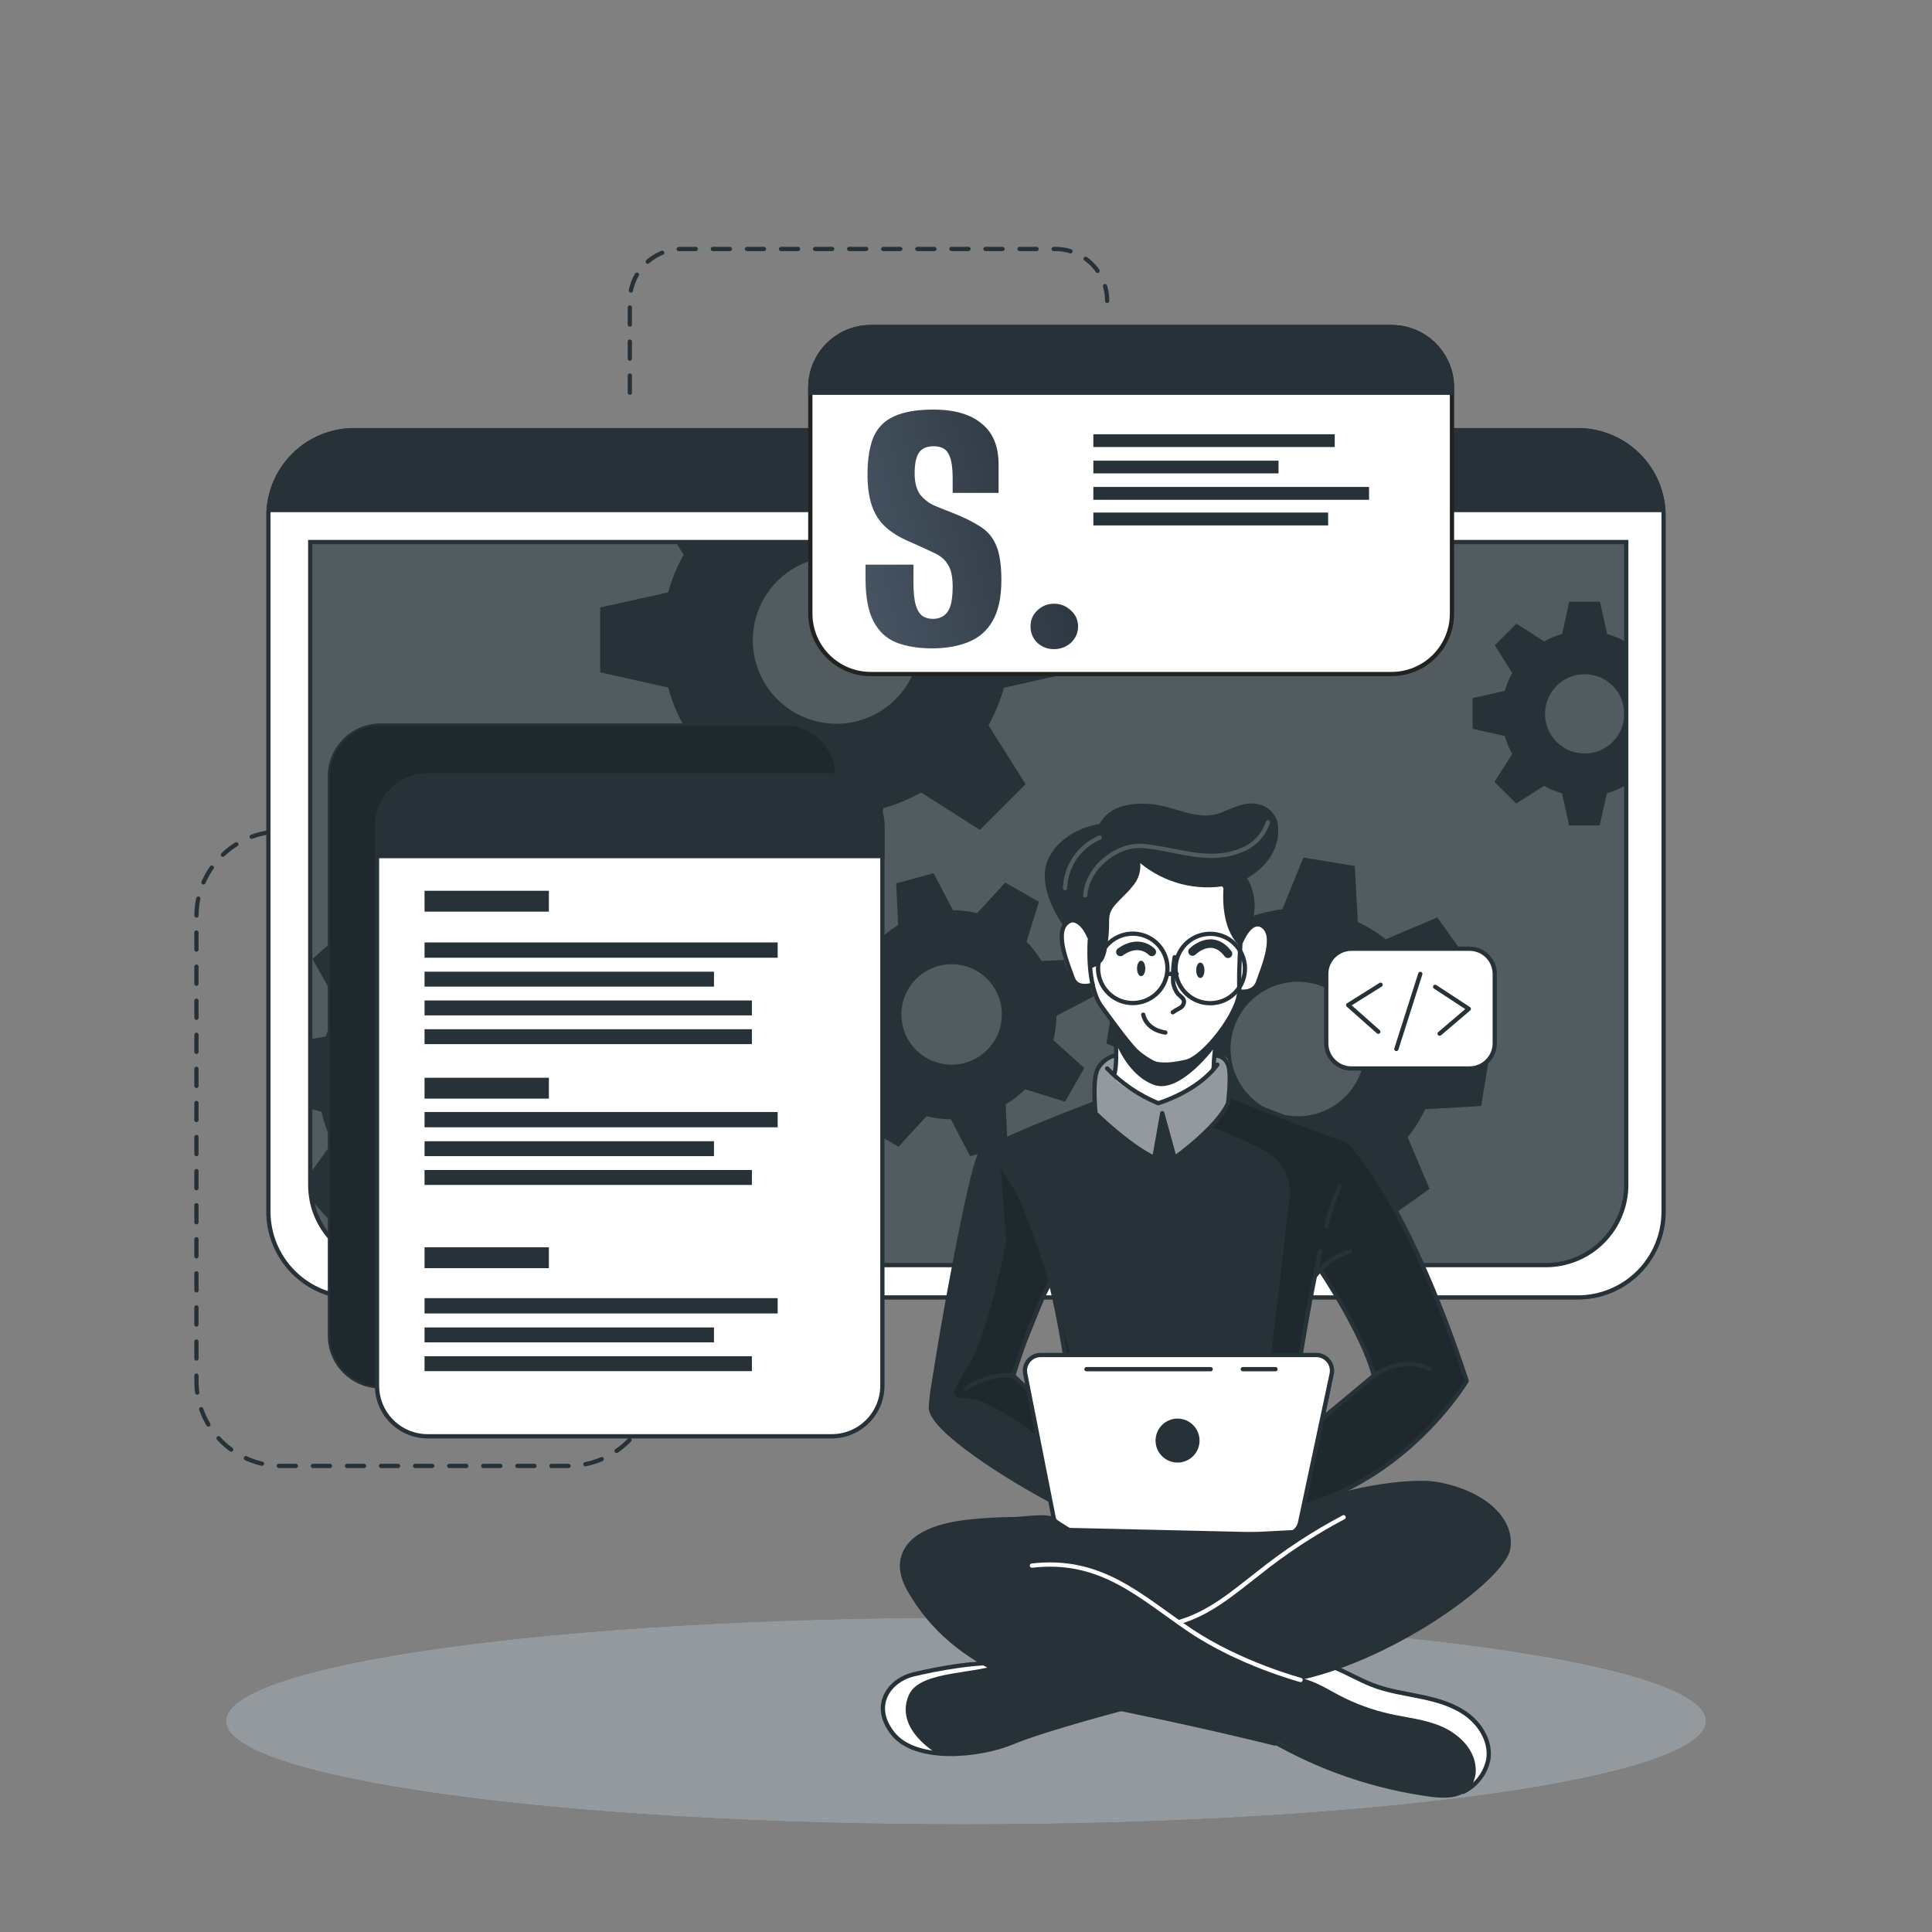 <svg width="500" height="500" viewBox="0 0 500 500" fill="none" xmlns="http://www.w3.org/2000/svg">
<rect x="0" y="0" width="500" height="500" fill="#808080" stroke="none"/>
<path d="M78.19 215.18H72.77C66.954 215.18 61.376 217.49 57.263 221.603C53.15 225.716 50.84 231.293 50.84 237.11V357.45C50.84 363.266 53.15 368.844 57.263 372.957C61.376 377.069 66.954 379.38 72.77 379.38H147.13C152.946 379.38 158.524 377.069 162.637 372.957C166.749 368.844 169.06 363.266 169.06 357.45" stroke="#263238" stroke-width="1.103" stroke-linecap="round" stroke-linejoin="round" stroke-dasharray="4.41 4.41"/>
<path d="M163 101.63V77.86C163 74.303 164.411 70.892 166.923 68.374C169.435 65.856 172.843 64.438 176.4 64.43H273.1C276.662 64.43 280.078 65.845 282.596 68.363C285.115 70.882 286.53 74.298 286.53 77.86" stroke="#263238" stroke-width="1.103" stroke-linecap="round" stroke-linejoin="round" stroke-dasharray="4.41 4.41"/>
<path d="M250 472.161C355.774 472.161 441.52 460.18 441.52 445.401C441.52 430.621 355.774 418.641 250 418.641C144.226 418.641 58.48 430.621 58.48 445.401C58.48 460.18 144.226 472.161 250 472.161Z" fill="#263238"/>
<path opacity="0.5" d="M250 472.161C355.774 472.161 441.52 460.18 441.52 445.401C441.52 430.621 355.774 418.641 250 418.641C144.226 418.641 58.48 430.621 58.48 445.401C58.48 460.18 144.226 472.161 250 472.161Z" fill="white"/>
<path d="M430.54 133.52V313.58C430.54 319.466 428.202 325.112 424.041 329.275C419.88 333.438 414.236 335.778 408.35 335.78H91.65C85.764 335.778 80.12 333.438 75.959 329.275C71.797 325.112 69.46 319.466 69.46 313.58V133.52C69.46 132.99 69.46 132.52 69.53 131.96C69.92 126.359 72.419 121.114 76.525 117.284C80.63 113.453 86.035 111.322 91.65 111.32H408.35C413.971 111.323 419.382 113.459 423.488 117.298C427.594 121.137 430.09 126.392 430.47 132C430.52 132.48 430.54 133 430.54 133.52Z" fill="white" stroke="#263238" stroke-width="1.103" stroke-linecap="round" stroke-linejoin="round"/>
<path d="M80.26 140.281H420.87V306.611C420.87 312.128 418.678 317.418 414.778 321.319C410.877 325.22 405.586 327.411 400.07 327.411H101.07C95.553 327.411 90.263 325.22 86.362 321.319C82.461 317.418 80.27 312.128 80.27 306.611V140.281H80.26Z" fill="#263238"/>
<path opacity="0.2" d="M420.88 140.281V306.611C420.909 312.097 418.759 317.37 414.901 321.27C411.044 325.171 405.796 327.38 400.31 327.411H100.83C95.344 327.38 90.096 325.171 86.239 321.27C82.381 317.37 80.231 312.097 80.26 306.611V140.281H420.88Z" fill="white"/>
<path d="M430.47 131.999H69.53C69.92 126.398 72.419 121.153 76.525 117.323C80.63 113.492 86.035 111.361 91.65 111.359H408.35C413.965 111.361 419.37 113.492 423.475 117.323C427.58 121.153 430.08 126.398 430.47 131.999Z" fill="#263238" stroke="#263238" stroke-width="1.103" stroke-miterlimit="10"/>
<path d="M113.88 121.641C113.88 122.418 113.65 123.178 113.218 123.824C112.786 124.471 112.172 124.974 111.454 125.272C110.736 125.569 109.946 125.647 109.183 125.495C108.421 125.344 107.721 124.969 107.171 124.42C106.621 123.87 106.247 123.17 106.096 122.408C105.944 121.645 106.022 120.855 106.319 120.137C106.617 119.419 107.12 118.805 107.767 118.373C108.413 117.941 109.173 117.711 109.95 117.711C110.992 117.711 111.992 118.125 112.729 118.862C113.466 119.599 113.88 120.599 113.88 121.641Z" fill="#263238"/>
<path d="M130.5 121.641C130.5 122.418 130.27 123.178 129.838 123.824C129.406 124.471 128.792 124.974 128.074 125.272C127.356 125.569 126.566 125.647 125.803 125.495C125.041 125.344 124.341 124.969 123.791 124.42C123.242 123.87 122.867 123.17 122.716 122.408C122.564 121.645 122.642 120.855 122.939 120.137C123.237 119.419 123.74 118.805 124.387 118.373C125.033 117.941 125.793 117.711 126.57 117.711C127.612 117.711 128.612 118.125 129.349 118.862C130.086 119.599 130.5 120.599 130.5 121.641Z" fill="#263238"/>
<path d="M143.19 125.571C145.36 125.571 147.12 123.811 147.12 121.641C147.12 119.47 145.36 117.711 143.19 117.711C141.019 117.711 139.26 119.47 139.26 121.641C139.26 123.811 141.019 125.571 143.19 125.571Z" fill="#263238"/>
<path d="M420.87 140.281V306.611C420.87 312.128 418.679 317.418 414.778 321.319C410.877 325.22 405.587 327.411 400.07 327.411H101.07C96.255 327.41 91.59 325.739 87.87 322.683C84.15 319.627 81.605 315.374 80.67 310.651V310.591C80.416 309.273 80.289 307.934 80.29 306.591V140.281H420.87Z" stroke="#263238" stroke-width="1.103" stroke-miterlimit="10"/>
<path d="M420.55 166C419.092 165.181 417.541 164.54 415.93 164.09L414.06 155.74H406.12L404.27 164.09C402.65 164.532 401.092 165.174 399.63 166L392.46 161.41L386.85 167L391.36 174.17C390.534 175.632 389.893 177.191 389.45 178.81L381.1 180.66V188.6L389.45 190.47C389.888 192.098 390.53 193.664 391.36 195.13L386.77 202.35L392.39 207.96L399.6 203.37C401.059 204.198 402.614 204.843 404.23 205.29L406.09 213.63H414L415.86 205.29C417.472 204.839 419.023 204.194 420.48 203.37L420.85 203.61V165.8L420.55 166ZM410.11 195C408.08 195 406.096 194.398 404.409 193.27C402.721 192.143 401.406 190.54 400.63 188.664C399.854 186.789 399.651 184.725 400.048 182.735C400.445 180.744 401.423 178.916 402.859 177.482C404.295 176.047 406.124 175.071 408.115 174.676C410.105 174.281 412.169 174.486 414.043 175.264C415.918 176.042 417.52 177.359 418.646 179.047C419.772 180.736 420.372 182.721 420.37 184.75C420.37 186.097 420.105 187.431 419.589 188.675C419.073 189.919 418.317 191.05 417.364 192.002C416.412 192.954 415.28 193.708 414.036 194.223C412.791 194.737 411.457 195.002 410.11 195Z" fill="#263238"/>
<path d="M277.45 174.051V157.311L259.85 153.401C258.9 150 257.558 146.722 255.85 143.631L257.98 140.281H174.88L176.93 143.541C175.201 146.618 173.858 149.896 172.93 153.301L155.32 157.221V174.001L172.93 177.931C173.858 181.362 175.201 184.666 176.93 187.771L167.26 202.981L179.11 214.821L194.31 205.141C197.393 206.876 200.673 208.236 204.08 209.191L208 226.741H224.7L228.64 209.151C232.035 208.191 235.305 206.831 238.38 205.101L253.59 214.781L265.43 202.941L255.82 187.731C257.523 184.646 258.866 181.374 259.82 177.981L277.45 174.051ZM216.45 187.311C212.172 187.311 207.99 186.043 204.433 183.666C200.876 181.289 198.103 177.911 196.466 173.959C194.829 170.006 194.401 165.657 195.235 161.461C196.07 157.266 198.13 153.412 201.155 150.387C204.18 147.362 208.034 145.301 212.23 144.467C216.426 143.632 220.775 144.061 224.727 145.698C228.68 147.335 232.058 150.107 234.435 153.664C236.811 157.221 238.08 161.403 238.08 165.681C238.081 168.522 237.523 171.335 236.436 173.96C235.349 176.585 233.756 178.97 231.747 180.979C229.739 182.988 227.354 184.581 224.729 185.667C222.104 186.754 219.291 187.313 216.45 187.311Z" fill="#263238"/>
<path d="M166.38 289L167.09 275.71L153.32 271.83C152.681 269.099 151.735 266.449 150.5 263.93L158.82 252.25L149.9 242.36L137.44 249.36C135.058 247.862 132.511 246.643 129.85 245.73L127.47 231.61L114.19 231L110.35 244.81C107.614 245.424 104.961 246.364 102.45 247.61L90.78 239.3L80.87 248.21L87.93 260.68C86.416 263.051 85.194 265.596 84.29 268.26L80.29 268.92V286.92L83.21 287.74C83.816 290.48 84.752 293.136 86 295.65L80.26 303.7L80.64 310.59V310.65L86.57 317.22L99.05 310.17C101.427 311.699 103.983 312.932 106.66 313.84L109 327.4L109.11 327.97L122.39 328.67L122.74 327.4L126.23 314.87C128.978 314.255 131.643 313.315 134.17 312.07L145.82 320.37L155.72 311.47L148.72 298.99C150.219 296.622 151.425 294.08 152.31 291.42L166.38 289ZM131.11 268.25C128.835 265.72 125.861 263.921 122.564 263.081C119.266 262.242 115.794 262.399 112.586 263.533C109.378 264.667 106.579 266.727 104.542 269.452C102.505 272.178 101.322 275.446 101.143 278.844C100.964 282.242 101.796 285.616 103.535 288.541C105.275 291.465 107.842 293.808 110.913 295.273C113.984 296.738 117.42 297.26 120.787 296.771C124.155 296.283 127.302 294.807 129.83 292.53C133.205 289.48 135.235 285.217 135.475 280.674C135.715 276.131 134.145 271.678 131.11 268.29V268.25Z" fill="#263238"/>
<path d="M272.6 269.19C273.114 267.132 273.386 265.021 273.41 262.9L282.96 257.9L280.32 248.21L269.54 248.71C268.448 246.899 267.149 245.221 265.67 243.71L268.86 233.4L260.16 228.4L252.88 236.34C250.825 235.844 248.723 235.576 246.61 235.54L241.61 225.99L231.93 228.62L232.44 239.41C230.629 240.502 228.951 241.801 227.44 243.28L217.12 240.09L212.12 248.78L220.12 256.05C219.602 258.1 219.337 260.206 219.33 262.32L209.76 267.32L212.4 277L223.2 276.49C224.27 278.311 225.564 279.99 227.05 281.49L223.84 291.75L232.55 296.75L239.79 288.87C241.847 289.388 243.959 289.653 246.08 289.66L251.08 299.22L260.76 296.59L260.33 287.37L260.26 285.79C262.096 284.709 263.795 283.41 265.32 281.92L275.63 285.12L279.89 277.68L280.61 276.42L272.6 269.19ZM249.73 275.07C247.247 275.755 244.618 275.687 242.174 274.875C239.73 274.063 237.583 272.543 236.004 270.509C234.425 268.475 233.486 266.017 233.306 263.449C233.125 260.88 233.712 258.316 234.991 256.081C236.27 253.846 238.184 252.041 240.49 250.895C242.796 249.75 245.391 249.315 247.944 249.646C250.498 249.977 252.896 251.059 254.834 252.754C256.772 254.45 258.163 256.683 258.83 259.17C259.719 262.485 259.261 266.017 257.556 268.996C255.852 271.974 253.038 274.158 249.73 275.07Z" fill="#263238"/>
<path d="M383.32 286.23L385.52 272.93L372.06 267.52C371.754 264.685 371.106 261.898 370.13 259.22L379.82 248.43L371.98 237.43L358.62 243.1C356.402 241.322 353.978 239.818 351.4 238.62L350.62 224.13L337.32 221.93L331.87 235.33C329.048 235.661 326.273 236.316 323.6 237.28L312.78 227.59L301.83 235.43L307.51 248.78C305.946 250.731 304.589 252.839 303.46 255.07C303.31 255.38 303.15 255.69 303.01 256L288.53 256.8L286.32 270.08L288.5 270.96L299.78 275.51C300.088 278.331 300.736 281.104 301.71 283.77L292 294.63L299.85 305.63L313.2 299.93C315.411 301.724 317.832 303.241 320.41 304.45L321.16 318.87L334.45 321.07L339.89 307.77C342.718 307.461 345.499 306.809 348.17 305.83L358.97 315.52L369.97 307.67L364.29 294.31C366.099 292.09 367.627 289.654 368.84 287.06L383.32 286.23ZM346.02 285.63C343.222 287.637 339.891 288.77 336.45 288.884C333.008 288.999 329.61 288.09 326.684 286.273C323.759 284.456 321.438 281.812 320.016 278.676C318.593 275.54 318.132 272.053 318.692 268.655C319.251 265.257 320.806 262.102 323.159 259.587C325.512 257.073 328.558 255.313 331.912 254.53C335.265 253.747 338.775 253.976 341.999 255.188C345.222 256.4 348.013 258.541 350.02 261.34C352.708 265.094 353.794 269.762 353.04 274.317C352.286 278.872 349.754 282.942 346 285.63H346.02Z" fill="#263238"/>
<path d="M203.08 187.77H98.5C91.26 187.77 85.39 193.639 85.39 200.88V345.67C85.39 352.91 91.26 358.78 98.5 358.78H203.08C210.321 358.78 216.19 352.91 216.19 345.67V200.88C216.19 193.639 210.321 187.77 203.08 187.77Z" fill="#263238" stroke="#263238" stroke-width="1.103" stroke-miterlimit="10"/>
<path opacity="0.2" d="M203.08 187.77H98.5C91.26 187.77 85.39 193.639 85.39 200.88V345.67C85.39 352.91 91.26 358.78 98.5 358.78H203.08C210.321 358.78 216.19 352.91 216.19 345.67V200.88C216.19 193.639 210.321 187.77 203.08 187.77Z" fill="black"/>
<path d="M228.36 213.799V358.589C228.362 360.312 228.024 362.018 227.365 363.609C226.707 365.201 225.742 366.648 224.524 367.866C223.307 369.085 221.861 370.051 220.27 370.711C218.678 371.37 216.973 371.709 215.25 371.709H110.67C108.949 371.708 107.244 371.368 105.654 370.708C104.064 370.048 102.62 369.081 101.403 367.863C100.187 366.644 99.222 365.198 98.564 363.607C97.907 362.016 97.569 360.311 97.57 358.589V213.799C97.57 210.324 98.95 206.991 101.407 204.533C103.863 202.075 107.195 200.692 110.67 200.689H215.25C218.727 200.689 222.062 202.071 224.52 204.529C226.979 206.988 228.36 210.322 228.36 213.799Z" fill="white" stroke="#263238" stroke-width="1.103" stroke-linecap="round" stroke-linejoin="round"/>
<path d="M228.36 213.799V221.549H97.57V213.799C97.57 210.324 98.95 206.991 101.407 204.533C103.863 202.075 107.195 200.692 110.67 200.689H215.25C218.727 200.689 222.062 202.071 224.52 204.529C226.979 206.988 228.36 210.322 228.36 213.799Z" fill="#263238" stroke="#263238" stroke-width="1.103" stroke-miterlimit="10"/>
<path d="M142.05 230.531H109.87V235.931H142.05V230.531Z" fill="#263238"/>
<path d="M142.05 278.92H109.87V284.32H142.05V278.92Z" fill="#263238"/>
<path d="M142.05 322.801H109.87V328.201H142.05V322.801Z" fill="#263238"/>
<path d="M201.26 243.9H109.87V247.86H201.26V243.9Z" fill="#263238"/>
<path d="M184.78 251.471H109.87V255.331H184.78V251.471Z" fill="#263238"/>
<path d="M194.59 258.92H109.87V262.78H194.59V258.92Z" fill="#263238"/>
<path d="M194.59 266.361H109.87V270.221H194.59V266.361Z" fill="#263238"/>
<path d="M201.26 287.781H109.87V291.741H201.26V287.781Z" fill="#263238"/>
<path d="M184.78 295.35H109.87V299.21H184.78V295.35Z" fill="#263238"/>
<path d="M194.59 302.801H109.87V306.661H194.59V302.801Z" fill="#263238"/>
<path d="M201.26 335.961H109.87V339.921H201.26V335.961Z" fill="#263238"/>
<path d="M184.78 343.541H109.87V347.401H184.78V343.541Z" fill="#263238"/>
<path d="M194.59 350.99H109.87V354.85H194.59V350.99Z" fill="#263238"/>
<path d="M375.77 100.29V158.81C375.77 160.864 375.365 162.897 374.579 164.794C373.793 166.691 372.641 168.414 371.188 169.866C369.736 171.318 368.012 172.469 366.114 173.254C364.217 174.038 362.183 174.442 360.13 174.44H225.35C223.297 174.442 221.263 174.038 219.366 173.254C217.468 172.469 215.744 171.318 214.291 169.866C212.839 168.414 211.687 166.691 210.901 164.794C210.115 162.897 209.71 160.864 209.71 158.81V100.29C209.713 96.143 211.361 92.167 214.294 89.234C217.226 86.302 221.203 84.653 225.35 84.65H360.13C364.278 84.65 368.256 86.298 371.189 89.231C374.122 92.164 375.77 96.142 375.77 100.29Z" fill="white" stroke="#222221" stroke-width="1.103" stroke-miterlimit="10"/>
<path d="M375.77 100.29V101.63H209.71V100.29C209.713 96.143 211.361 92.167 214.294 89.234C217.226 86.302 221.203 84.653 225.35 84.65H360.13C364.278 84.65 368.256 86.298 371.189 89.231C374.122 92.164 375.77 96.142 375.77 100.29Z" fill="#263238" stroke="#263238" stroke-width="1.103" stroke-miterlimit="10"/>
<path d="M234.11 95.941C233.775 96.277 233.347 96.506 232.882 96.599C232.416 96.692 231.933 96.645 231.494 96.464C231.055 96.282 230.68 95.975 230.416 95.58C230.152 95.185 230.011 94.721 230.011 94.246C230.011 93.771 230.152 93.306 230.416 92.912C230.68 92.517 231.055 92.209 231.494 92.028C231.933 91.846 232.416 91.799 232.882 91.892C233.347 91.985 233.775 92.215 234.11 92.551C234.557 93.002 234.807 93.611 234.807 94.246C234.807 94.88 234.557 95.49 234.11 95.941Z" fill="#263238"/>
<path d="M245.23 95.941C244.895 96.277 244.467 96.506 244.001 96.599C243.536 96.692 243.053 96.645 242.614 96.464C242.175 96.282 241.8 95.975 241.536 95.58C241.272 95.185 241.131 94.721 241.131 94.246C241.131 93.771 241.272 93.306 241.536 92.912C241.8 92.517 242.175 92.209 242.614 92.028C243.053 91.846 243.536 91.799 244.001 91.892C244.467 91.985 244.895 92.215 245.23 92.551C245.676 93.002 245.927 93.611 245.927 94.246C245.927 94.88 245.676 95.49 245.23 95.941Z" fill="#263238"/>
<path d="M256.35 95.941C256.015 96.277 255.587 96.506 255.121 96.599C254.656 96.692 254.173 96.645 253.734 96.464C253.295 96.282 252.92 95.975 252.656 95.58C252.392 95.185 252.251 94.721 252.251 94.246C252.251 93.771 252.392 93.306 252.656 92.912C252.92 92.517 253.295 92.209 253.734 92.028C254.173 91.846 254.656 91.799 255.121 91.892C255.587 91.985 256.015 92.215 256.35 92.551C256.797 93.002 257.047 93.611 257.047 94.246C257.047 94.88 256.797 95.49 256.35 95.941Z" fill="#263238"/>
<path d="M345.43 112.391H282.96V115.691H345.43V112.391Z" fill="#263238"/>
<path d="M330.88 119.221H282.96V122.511H330.88V119.221Z" fill="#263238"/>
<path d="M354.31 126.02H282.96V129.35H354.31V126.02Z" fill="#263238"/>
<path d="M343.72 132.65H282.96V135.98H343.72V132.65Z" fill="#263238"/>
<path d="M380.31 245.531H349.76C346.154 245.531 343.23 248.455 343.23 252.061V269.991C343.23 273.598 346.154 276.521 349.76 276.521H380.31C383.916 276.521 386.84 273.598 386.84 269.991V252.061C386.84 248.455 383.916 245.531 380.31 245.531Z" fill="white" stroke="#263238" stroke-width="1.103" stroke-linecap="round" stroke-linejoin="round"/>
<path d="M357.3 254.85L348.91 260.11L356.7 267.01" stroke="#263238" stroke-width="1.103" stroke-linecap="round" stroke-linejoin="round"/>
<path d="M372.58 267.511L380.12 261.091L371.42 255.391" stroke="#263238" stroke-width="1.103" stroke-linecap="round" stroke-linejoin="round"/>
<path d="M361.38 271.471L367.57 252.051" stroke="#263238" stroke-width="1.103" stroke-linecap="round" stroke-linejoin="round"/>
<path d="M296.86 440.471C296.86 440.471 267.86 448.781 263.81 450.221C260.13 451.521 250.15 455.021 242.66 453.931C241.937 453.827 241.222 453.674 240.52 453.471C232.93 451.211 229.52 449.101 228.52 444.331C227.52 439.561 231.3 436.041 234.94 433.791C238.58 431.541 258.32 429.191 258.32 429.191L263.09 430.591L296.86 440.471Z" fill="#263238"/>
<path d="M242.66 453.931C241.937 453.827 241.222 453.674 240.52 453.471C232.93 451.211 229.52 449.101 228.52 444.331C227.52 439.561 231.3 436.041 234.94 433.791C238.58 431.541 258.32 429.191 258.32 429.191L263.09 430.591C258.77 432.591 242.69 433.681 239.18 435.701C235.67 437.721 233.98 441.521 236.05 446.701C237.16 449.401 240.12 452.051 242.66 453.931Z" fill="white"/>
<path d="M292.5 441.651C292.5 441.651 270.72 447.291 262.08 450.901C253.44 454.511 236.97 456.091 231.08 448.651C225.19 441.211 230.4 434.791 236.27 433.361C242.14 431.931 254.01 429.681 260.49 430.591" stroke="#263238" stroke-width="1.103" stroke-linecap="round" stroke-linejoin="round"/>
<path d="M243.09 453.54C243.09 453.54 232.01 447.46 235.69 438.94C238.41 432.66 253.19 434.02 260.51 430.59" stroke="#263238" stroke-width="1.103" stroke-linecap="round" stroke-linejoin="round"/>
<path d="M385.19 455.28C384.89 458.28 383.84 461.09 380.84 462.86C378.84 464.04 376 464.74 371.93 464.7C361.76 464.57 342.64 457.3 342.64 457.3L324.74 447.4L334.05 432.67L336.6 428.67L343.18 430.15C343.18 430.15 348.63 433.24 354.11 435.7C359.59 438.16 372.9 438.7 377.59 442.47C382.28 446.24 385.7 450.34 385.19 455.28Z" fill="#263238"/>
<path d="M385.19 455.28C384.89 458.28 383.84 461.09 380.84 462.86C381.704 459.911 381.527 456.754 380.34 453.92C378.34 449.43 371.83 445.47 363.27 444.81C354.71 444.15 348.16 440.15 344.73 438.36C342.05 436.97 336.4 433.93 334.05 432.67L336.6 428.67L343.18 430.15C343.18 430.15 348.63 433.24 354.11 435.7C359.59 438.16 372.9 438.7 377.59 442.47C382.28 446.24 385.7 450.34 385.19 455.28Z" fill="white"/>
<path d="M328.71 450.18C341.595 457.67 355.836 462.534 370.61 464.49C373.87 464.88 377.66 464.94 379.84 462.49C380.42 461.783 380.852 460.966 381.109 460.088C381.367 459.21 381.446 458.289 381.34 457.38C380.95 452.78 377.08 449.14 372.84 447.31C368.6 445.48 363.93 445.06 359.42 444.05C354.935 443.039 350.599 441.453 346.52 439.33C343.28 437.64 340.15 435.59 336.58 434.83C333.01 434.07 328.76 434.99 326.85 438.11" stroke="#263238" stroke-width="1.103" stroke-linecap="round" stroke-linejoin="round"/>
<path d="M378.64 463.74C380.316 462.938 381.78 461.755 382.918 460.286C384.055 458.817 384.833 457.103 385.19 455.28C385.84 450.95 383.37 446.59 379.9 443.93C376.43 441.27 372.08 440.01 367.79 439.12C363.5 438.23 359.11 437.63 355 436C348.73 433.54 342.54 428.7 336 430.43" stroke="#263238" stroke-width="1.103" stroke-linecap="round" stroke-linejoin="round"/>
<path d="M348.91 295.261L318.62 283.741L318.24 283.591C318.24 283.591 318.35 282.791 318.44 281.591C318.63 279.171 318.73 275.231 317.59 273.901C315.9 271.901 311.12 273.581 306.45 271.441C301.78 269.301 293.15 273.131 293.15 273.131C293.15 273.131 286.91 271.981 284.15 276.481C282.75 280.111 283.23 285.481 283.23 285.481L282.66 285.681C279.05 287.031 259.41 294.421 255.26 297.391C250.67 300.641 245.59 334.011 243.96 343.811C242.33 353.611 239.43 362.441 240.9 365.811C242.37 369.181 263.47 385.431 275.61 389.621C287.75 393.811 330.8 392.621 330.8 392.621C330.8 392.621 331.5 392.431 332.75 392.031C340.03 389.691 365.86 380.031 379.57 357.351C379.59 357.391 366.31 313.861 348.91 295.261ZM267.07 351.391C264.84 352.971 266.07 359.091 266.07 359.091L262.28 355.751L271.8 332.341L275.86 350.341C275.86 350.341 269.3 349.821 267.07 351.391ZM343.23 366.261C342.18 366.801 346.23 355.551 344.31 353.001C342.39 350.451 336.6 350.691 336.6 350.691L337.09 347.621L340.52 330.021L341.66 328.671C341.66 328.671 353.44 348.861 355.55 355.981C355.55 356.001 342.71 366.261 343.23 366.261Z" fill="#263238"/>
<path d="M291.72 222.25L276.08 238.85C276.08 238.85 273.93 240.76 274.78 245.57C275.63 250.38 277.63 254.57 279.14 254.85C280.335 255.059 281.546 255.166 282.76 255.17C282.76 255.17 286.11 262.43 288.49 265.28C288.49 265.28 289.31 276.49 288.87 279.6C288.87 279.6 294.49 284.51 299.78 285.13C305.07 285.75 313.24 277.65 313.24 277.65L315.24 267.73C315.24 267.73 320.04 260.45 320.36 258.51C320.68 256.57 322.88 257.07 323.96 256.11C325.04 255.15 327.53 250.88 327.96 246.84C328.39 242.8 328.4 238.16 323.71 239.52C319.64 238.43 322.19 229.83 322.19 229.83L315.04 223.53L291.72 222.25Z" fill="white"/>
<path opacity="0.5" d="M318.62 283.741C318.384 284.359 318.114 284.964 317.81 285.551C315.23 290.411 303.99 299.681 303.99 299.681L300.59 289.231L298.73 299.681C294.98 298.041 283.54 288.131 283.54 288.131C283.54 288.131 283.15 287.201 282.68 285.751L283.25 285.551C283.25 285.551 282.77 280.141 284.17 276.551C286.91 272.051 293.17 273.201 293.17 273.201C293.17 273.201 301.8 269.371 306.47 271.511C311.14 273.651 315.92 271.991 317.61 273.971C319.3 275.951 318.26 283.631 318.26 283.631L318.62 283.741Z" fill="white"/>
<path opacity="0.2" d="M348.91 295.26L318.62 283.74L318.24 283.59C318.24 283.59 318.35 282.79 318.44 281.59L317.81 285.52L313.33 291.6C318.119 293.363 322.795 295.42 327.33 297.76C329.501 298.923 331.273 300.712 332.414 302.895C333.555 305.078 334.014 307.553 333.73 310L328.15 357.75L325.86 384.86L332.77 392.03C340.05 389.69 365.88 380.03 379.59 357.35C379.59 357.39 366.31 313.86 348.91 295.26ZM343.23 366.26C342.18 366.8 346.23 355.55 344.31 353C342.39 350.45 336.6 350.69 336.6 350.69L337.09 347.62L340.52 330.02L341.66 328.67C341.66 328.67 353.44 348.86 355.55 355.98C355.55 356 342.71 366.26 343.23 366.26Z" fill="black"/>
<path opacity="0.2" d="M277.87 353L273.16 337.26C273.16 337.26 264.71 308.45 258.92 301.35L260.44 321.61C260.44 321.61 255.44 345.81 250.87 353C246.3 360.19 245.28 362 250.87 362C256.46 362 270.07 372.84 270.07 372.84L269.02 363.84L277.87 353ZM266 359.09L262.21 355.75L271.73 332.34L275.79 350.34C275.79 350.34 269.27 349.85 267.04 351.42C264.81 352.99 266 359.09 266 359.09Z" fill="black"/>
<path d="M288.49 265.281C288.49 265.281 289.35 273.771 288.49 277.651" stroke="#263238" stroke-width="1.103" stroke-linecap="round" stroke-linejoin="round"/>
<path d="M314.11 276.51C314.119 273.78 314.434 271.06 315.05 268.4" stroke="#263238" stroke-width="1.103" stroke-linecap="round" stroke-linejoin="round"/>
<path d="M316.38 228.58C316.38 228.58 321.52 235.03 321.25 239.91C320.98 244.79 320.6 250.57 320.73 256.23C320.86 261.89 311.64 273.75 306.9 274.8C302.16 275.85 298.08 276.12 295.05 273.09C292.02 270.06 288.99 265.85 285.05 260.45C281.11 255.05 282.05 243.2 282.05 243.2" stroke="#263238" stroke-width="1.103" stroke-linecap="round" stroke-linejoin="round"/>
<path d="M304 247.711C303.687 249.483 303.553 251.282 303.6 253.081C303.497 254.597 303.968 256.096 304.92 257.281C305.49 257.861 306.31 258.331 306.42 259.131C306.417 259.491 306.317 259.844 306.13 260.152C305.944 260.46 305.678 260.712 305.36 260.881C304.718 261.204 304.1 261.572 303.51 261.981" stroke="#263238" stroke-width="1.103" stroke-linecap="round" stroke-linejoin="round"/>
<path d="M295.87 262.6C295.87 262.6 296.46 266.43 301.59 267.23" stroke="#263238" stroke-width="1.103" stroke-linecap="round" stroke-linejoin="round"/>
<path d="M296.4 250.631C296.4 251.741 295.92 252.631 295.33 252.631C294.74 252.631 294.26 251.741 294.26 250.631C294.26 249.521 294.74 248.631 295.33 248.631C295.92 248.631 296.4 249.531 296.4 250.631Z" fill="#263238"/>
<path d="M311.71 251.111C311.71 252.221 311.23 253.111 310.64 253.111C310.05 253.111 309.57 252.211 309.57 251.111C309.57 250.011 310.05 249.111 310.64 249.111C311.23 249.111 311.71 250.001 311.71 251.111Z" fill="#263238"/>
<path d="M308.62 246.261C308.62 246.261 313.62 241.261 317.81 246.841" stroke="#263238" stroke-width="2.206" stroke-linecap="round" stroke-linejoin="round"/>
<path d="M298.09 246.36C298.09 246.36 294.93 242.82 289.95 246.36" stroke="#263238" stroke-width="2.206" stroke-linecap="round" stroke-linejoin="round"/>
<path d="M288.87 270C288.87 270 291.92 278.4 298.73 280.79C305.54 283.18 314.58 270.79 314.58 270.79L314.11 269.18C314.11 269.18 308.18 276.88 301.59 275.57C295 274.26 288.49 265.32 288.49 265.32L288.87 270Z" fill="#263238"/>
<path d="M282.76 254.85C282.76 254.85 278.7 256.28 277.62 253.12C276.54 249.96 272.84 241.63 276.08 238.85C279.32 236.07 281.92 242.52 281.92 242.52" stroke="#263238" stroke-width="1.103" stroke-linecap="round" stroke-linejoin="round"/>
<path d="M320.72 256.571C320.72 256.571 324.49 257.331 325.57 254.171C326.65 251.011 330.35 242.681 327.11 239.901C323.87 237.121 321.27 243.571 321.27 243.571" stroke="#263238" stroke-width="1.103" stroke-linecap="round" stroke-linejoin="round"/>
<path d="M281.92 250.631C283.33 250.408 284.603 249.657 285.48 248.531C286.016 247.541 286.355 246.458 286.48 245.341C286.851 243.214 287.039 241.059 287.04 238.901C286.996 238.057 287.074 237.212 287.27 236.391C287.57 235.564 288.033 234.806 288.63 234.161C290.04 232.501 291.75 231.101 293.1 229.381C293.824 228.569 294.374 227.618 294.718 226.587C295.062 225.555 295.192 224.464 295.1 223.381C298.194 225.931 301.809 227.773 305.691 228.777C309.573 229.781 313.628 229.922 317.57 229.191C324.72 227.791 331.57 221.521 330.74 213.641C330.583 212.319 330.017 211.08 329.12 210.098C328.223 209.115 327.041 208.437 325.74 208.161C322.21 207.281 319.04 209.161 315.84 210.371C310.01 212.571 304.3 208.791 298.41 208.161C293.41 207.611 287.18 208.241 284.56 213.251C284.56 213.251 275.56 214.311 271.56 221.751C267.56 229.191 275.13 239.481 275.13 239.481C275.13 239.481 278.13 235.801 282.06 243.241L281.92 250.631Z" fill="#263238"/>
<path d="M317 226.681C317 226.681 314.66 238.881 320.77 244.791C320.77 244.791 322.11 241.121 323.46 240.221C324.433 238.056 324.845 235.68 324.658 233.314C324.471 230.947 323.691 228.666 322.39 226.681C317.87 219.581 317 226.681 317 226.681Z" fill="#263238"/>
<path opacity="0.2" d="M328.14 212.801C327.603 214.465 326.694 215.986 325.481 217.245C324.268 218.505 322.783 219.472 321.14 220.071C312.66 223.531 304.43 219.701 295.93 218.951C289 218.331 281.35 224.591 280.86 231.711" stroke="white" stroke-width="1.103" stroke-linecap="round" stroke-linejoin="round"/>
<path opacity="0.2" d="M275.63 229.83C275.734 227.02 276.635 224.298 278.229 221.982C279.823 219.666 282.043 217.851 284.63 216.75" stroke="white" stroke-width="1.103" stroke-linecap="round" stroke-linejoin="round"/>
<path d="M286.53 276.51C290.259 280.396 294.758 283.461 299.74 285.51C299.74 285.51 309.89 282.56 315.05 275.51" stroke="#263238" stroke-width="1.103" stroke-linecap="round" stroke-linejoin="round"/>
<path d="M296.903 258.772C301.41 256.704 303.389 251.374 301.321 246.866C299.253 242.358 293.923 240.38 289.415 242.448C284.907 244.515 282.929 249.846 284.996 254.354C287.064 258.862 292.395 260.84 296.903 258.772Z" stroke="#263238" stroke-width="1.103" stroke-linecap="round" stroke-linejoin="round"/>
<path d="M314.304 259.564C319.227 258.959 322.727 254.479 322.123 249.556C321.518 244.634 317.038 241.133 312.115 241.738C307.193 242.342 303.692 246.823 304.297 251.745C304.901 256.668 309.381 260.168 314.304 259.564Z" stroke="#263238" stroke-width="1.103" stroke-linecap="round" stroke-linejoin="round"/>
<path d="M288.49 273.16C287.58 273.399 286.728 273.819 285.984 274.394C285.24 274.97 284.62 275.689 284.16 276.51C282.57 279.31 283.53 288.12 283.53 288.12C283.53 288.12 291.74 296.24 298.73 299.67L300.79 288.08L303.99 299.67C303.99 299.67 314.81 292.02 317.81 285.55C317.81 285.55 318.81 278 317.81 275.55C317.583 274.87 317.15 274.276 316.571 273.852C315.993 273.427 315.297 273.193 314.58 273.18" stroke="#263238" stroke-width="1.103" stroke-linecap="round" stroke-linejoin="round"/>
<path d="M275.63 350.7C275.63 350.7 272.42 329.2 268.15 320.43" stroke="#263238" stroke-width="1.103" stroke-linecap="round" stroke-linejoin="round"/>
<path d="M258.92 301.35C261.406 304.883 263.625 308.597 265.56 312.46" stroke="#263238" stroke-width="1.103" stroke-linecap="round" stroke-linejoin="round"/>
<path d="M343.23 317.4C344.092 313.805 345.273 310.295 346.76 306.91" stroke="#263238" stroke-width="1.103" stroke-linecap="round" stroke-linejoin="round"/>
<path d="M336.6 350.7C336.6 350.7 338.91 335.96 341.67 323.82" stroke="#263238" stroke-width="1.103" stroke-linecap="round" stroke-linejoin="round"/>
<path d="M340.52 330.001C342.753 327.04 345.892 324.891 349.46 323.881" stroke="#263238" stroke-width="1.103" stroke-linecap="round" stroke-linejoin="round"/>
<path d="M318.25 283.59C318.25 283.59 336.88 291.04 348.91 295.27C348.91 295.27 363.71 309.18 379.58 357.39C379.58 357.39 365.04 381.85 337.38 389.69" stroke="#263238" stroke-width="1.103" stroke-linecap="round" stroke-linejoin="round"/>
<path d="M342.18 367.131L355.55 356.001C355.55 356.001 362.62 350.631 369.97 354.301" stroke="#263238" stroke-width="1.103" stroke-linecap="round" stroke-linejoin="round"/>
<path d="M341.67 328.67C341.67 328.67 352.72 345 355.55 356" stroke="#263238" stroke-width="1.103" stroke-linecap="round" stroke-linejoin="round"/>
<path d="M266.15 359.71L262.24 356C262.24 356 256.44 355 249.86 359.39" stroke="#263238" stroke-width="1.103" stroke-linecap="round" stroke-linejoin="round"/>
<path d="M262.24 356.001C262.24 356.001 267.1 340.001 271.89 331.811" stroke="#263238" stroke-width="1.103" stroke-linecap="round" stroke-linejoin="round"/>
<path d="M283.25 285.551C283.25 285.551 256.44 295.611 253.81 298.551C251.18 301.491 241.19 357.741 240.92 364.181C240.69 369.941 261.57 382.871 271.92 388.321" stroke="#263238" stroke-width="1.103" stroke-linecap="round" stroke-linejoin="round"/>
<path d="M303.3 304.561C303.3 304.911 303.196 305.253 303.001 305.544C302.807 305.835 302.531 306.062 302.207 306.196C301.884 306.33 301.528 306.365 301.184 306.297C300.841 306.229 300.526 306.06 300.278 305.813C300.031 305.565 299.862 305.25 299.794 304.906C299.725 304.563 299.761 304.207 299.895 303.884C300.028 303.56 300.255 303.284 300.546 303.089C300.837 302.895 301.18 302.791 301.53 302.791C301.763 302.79 301.993 302.835 302.209 302.923C302.424 303.012 302.62 303.142 302.784 303.306C302.949 303.471 303.079 303.667 303.168 303.882C303.256 304.097 303.301 304.328 303.3 304.561Z" fill="#263238"/>
<path d="M334.32 398.78H273.32C272.941 398.78 272.577 398.629 272.309 398.361C272.041 398.093 271.89 397.729 271.89 397.35C271.89 396.971 272.041 396.607 272.309 396.339C272.577 396.071 272.941 395.92 273.32 395.92H334.32C334.699 395.92 335.063 396.071 335.331 396.339C335.599 396.607 335.75 396.971 335.75 397.35C335.75 397.729 335.599 398.093 335.331 398.361C335.063 398.629 334.699 398.78 334.32 398.78Z" fill="#263238"/>
<path d="M336.46 394L344.63 355.6C344.757 355.005 344.749 354.388 344.607 353.796C344.464 353.205 344.192 352.652 343.808 352.179C343.424 351.707 342.94 351.326 342.39 351.064C341.84 350.803 341.239 350.669 340.63 350.67H269.33C268.727 350.67 268.131 350.804 267.585 351.062C267.04 351.321 266.558 351.697 266.176 352.163C265.793 352.63 265.519 353.176 265.372 353.762C265.226 354.347 265.212 354.958 265.33 355.55L272.66 392.67C272.84 393.582 273.325 394.405 274.036 395.003C274.747 395.601 275.641 395.939 276.57 395.96L332.36 397.24C333.314 397.261 334.245 396.949 334.993 396.358C335.742 395.766 336.26 394.933 336.46 394Z" fill="white" stroke="#263238" stroke-width="1.103" stroke-linecap="round" stroke-linejoin="round"/>
<path d="M310.44 372.831C310.438 373.956 310.103 375.055 309.476 375.989C308.85 376.924 307.961 377.651 306.921 378.081C305.881 378.51 304.737 378.621 303.634 378.4C302.531 378.18 301.518 377.637 300.723 376.841C299.928 376.045 299.387 375.031 299.169 373.927C298.95 372.824 299.063 371.68 299.494 370.641C299.925 369.602 300.654 368.714 301.59 368.089C302.525 367.464 303.625 367.131 304.75 367.131C305.498 367.131 306.239 367.278 306.93 367.565C307.621 367.852 308.249 368.272 308.777 368.801C309.306 369.33 309.724 369.959 310.01 370.65C310.295 371.342 310.441 372.083 310.44 372.831Z" fill="#263238"/>
<path d="M321.63 354.34H330.1" stroke="#263238" stroke-width="1.103" stroke-linecap="round" stroke-linejoin="round"/>
<path d="M281.18 354.34H313.33" stroke="#263238" stroke-width="1.103" stroke-linecap="round" stroke-linejoin="round"/>
<path d="M336.6 434.771L330.1 451.831C330.1 451.831 313.52 447.651 292.29 443.301C270.08 438.751 246.89 432.861 234.86 411.751C233.4 409.181 232.42 406.141 233.11 403.261C234.84 395.971 244.33 393.991 250.58 393.261C254.509 392.836 258.458 392.616 262.41 392.601C264.41 392.601 271.06 391.511 272.67 392.701C275.089 394.466 277.671 395.996 280.38 397.271C283.93 398.781 335.75 395.921 335.75 395.921C336.652 393.955 337.203 391.847 337.38 389.691C345.53 385.551 364.38 382.051 372.38 383.601C384.91 386.031 392.22 393.341 390.83 401.001C389.44 408.661 361.76 429.201 336.6 434.771Z" fill="#263238"/>
<path d="M336.6 434.77C336.6 434.77 320.83 430.59 307.95 421.89C295.07 413.19 285.01 403.09 267.06 405.18" stroke="white" stroke-width="1.103" stroke-linecap="round" stroke-linejoin="round"/>
<path d="M305 419.84C313.14 417.5 319.11 412.23 325.64 407.18C332.528 401.652 339.924 396.791 347.73 392.66" stroke="white" stroke-width="1.103" stroke-linecap="round" stroke-linejoin="round"/>
<path d="M302.13 252.051H304.52" stroke="#263238" stroke-width="1.103" stroke-linecap="round" stroke-linejoin="round"/>
<path d="M241.219 167.794C237.597 167.794 234.488 167.278 231.892 166.246C229.364 165.215 227.416 163.392 226.05 160.779C224.683 158.165 224 154.486 224 149.74V146.13C226.118 146.13 228.202 146.13 230.252 146.13C232.302 146.13 234.352 146.13 236.402 146.13V150.772C236.402 153.317 236.607 155.277 237.017 156.652C237.426 157.959 238.007 158.887 238.759 159.438C239.511 159.919 240.399 160.16 241.424 160.16C242.995 160.16 244.225 159.61 245.113 158.509C246.07 157.34 246.548 155.105 246.548 151.804C246.548 149.259 246.138 147.368 245.318 146.13C244.567 144.823 243.337 143.791 241.629 143.035C239.92 142.21 237.734 141.212 235.069 140.043C232.678 139.012 230.696 137.774 229.125 136.329C227.553 134.885 226.391 133.063 225.64 130.862C224.888 128.661 224.512 125.979 224.512 122.815C224.512 118.826 225.025 115.594 226.05 113.118C227.143 110.642 228.92 108.854 231.379 107.754C233.908 106.585 237.29 106 241.526 106C246.992 106 251.16 107.204 254.03 109.611C256.968 111.949 258.437 115.491 258.437 120.236V127.561C256.456 127.561 254.474 127.561 252.493 127.561C250.58 127.561 248.598 127.561 246.548 127.561V123.847C246.548 120.752 246.173 118.586 245.421 117.348C244.738 116.11 243.474 115.491 241.629 115.491C239.852 115.491 238.588 116.041 237.836 117.141C237.085 118.242 236.709 120.03 236.709 122.506C236.709 124.775 237.153 126.564 238.041 127.87C238.998 129.108 240.194 130.071 241.629 130.759C243.064 131.378 244.601 131.997 246.241 132.616C249.247 133.785 251.707 134.988 253.62 136.226C255.533 137.395 256.934 139.046 257.822 141.178C258.711 143.241 259.155 146.233 259.155 150.153C259.155 154.555 258.403 158.062 256.9 160.676C255.465 163.22 253.381 165.043 250.648 166.143C247.983 167.243 244.84 167.794 241.219 167.794ZM272.748 168C271.108 168 269.673 167.45 268.443 166.349C267.282 165.18 266.701 163.77 266.701 162.12C266.701 160.469 267.282 159.094 268.443 157.993C269.673 156.824 271.108 156.24 272.748 156.24C274.456 156.24 275.925 156.824 277.155 157.993C278.385 159.094 279 160.469 279 162.12C279 163.77 278.385 165.18 277.155 166.349C275.925 167.45 274.456 168 272.748 168Z" fill="url(#paint0_linear_2323_258)"/>
<defs>
<linearGradient id="paint0_linear_2323_258" x1="221.54" y1="155.282" x2="283.806" y2="139.475" gradientUnits="userSpaceOnUse">
<stop stop-color="#485563"/>
<stop offset="1" stop-color="#29323C"/>
</linearGradient>
</defs>
</svg>
